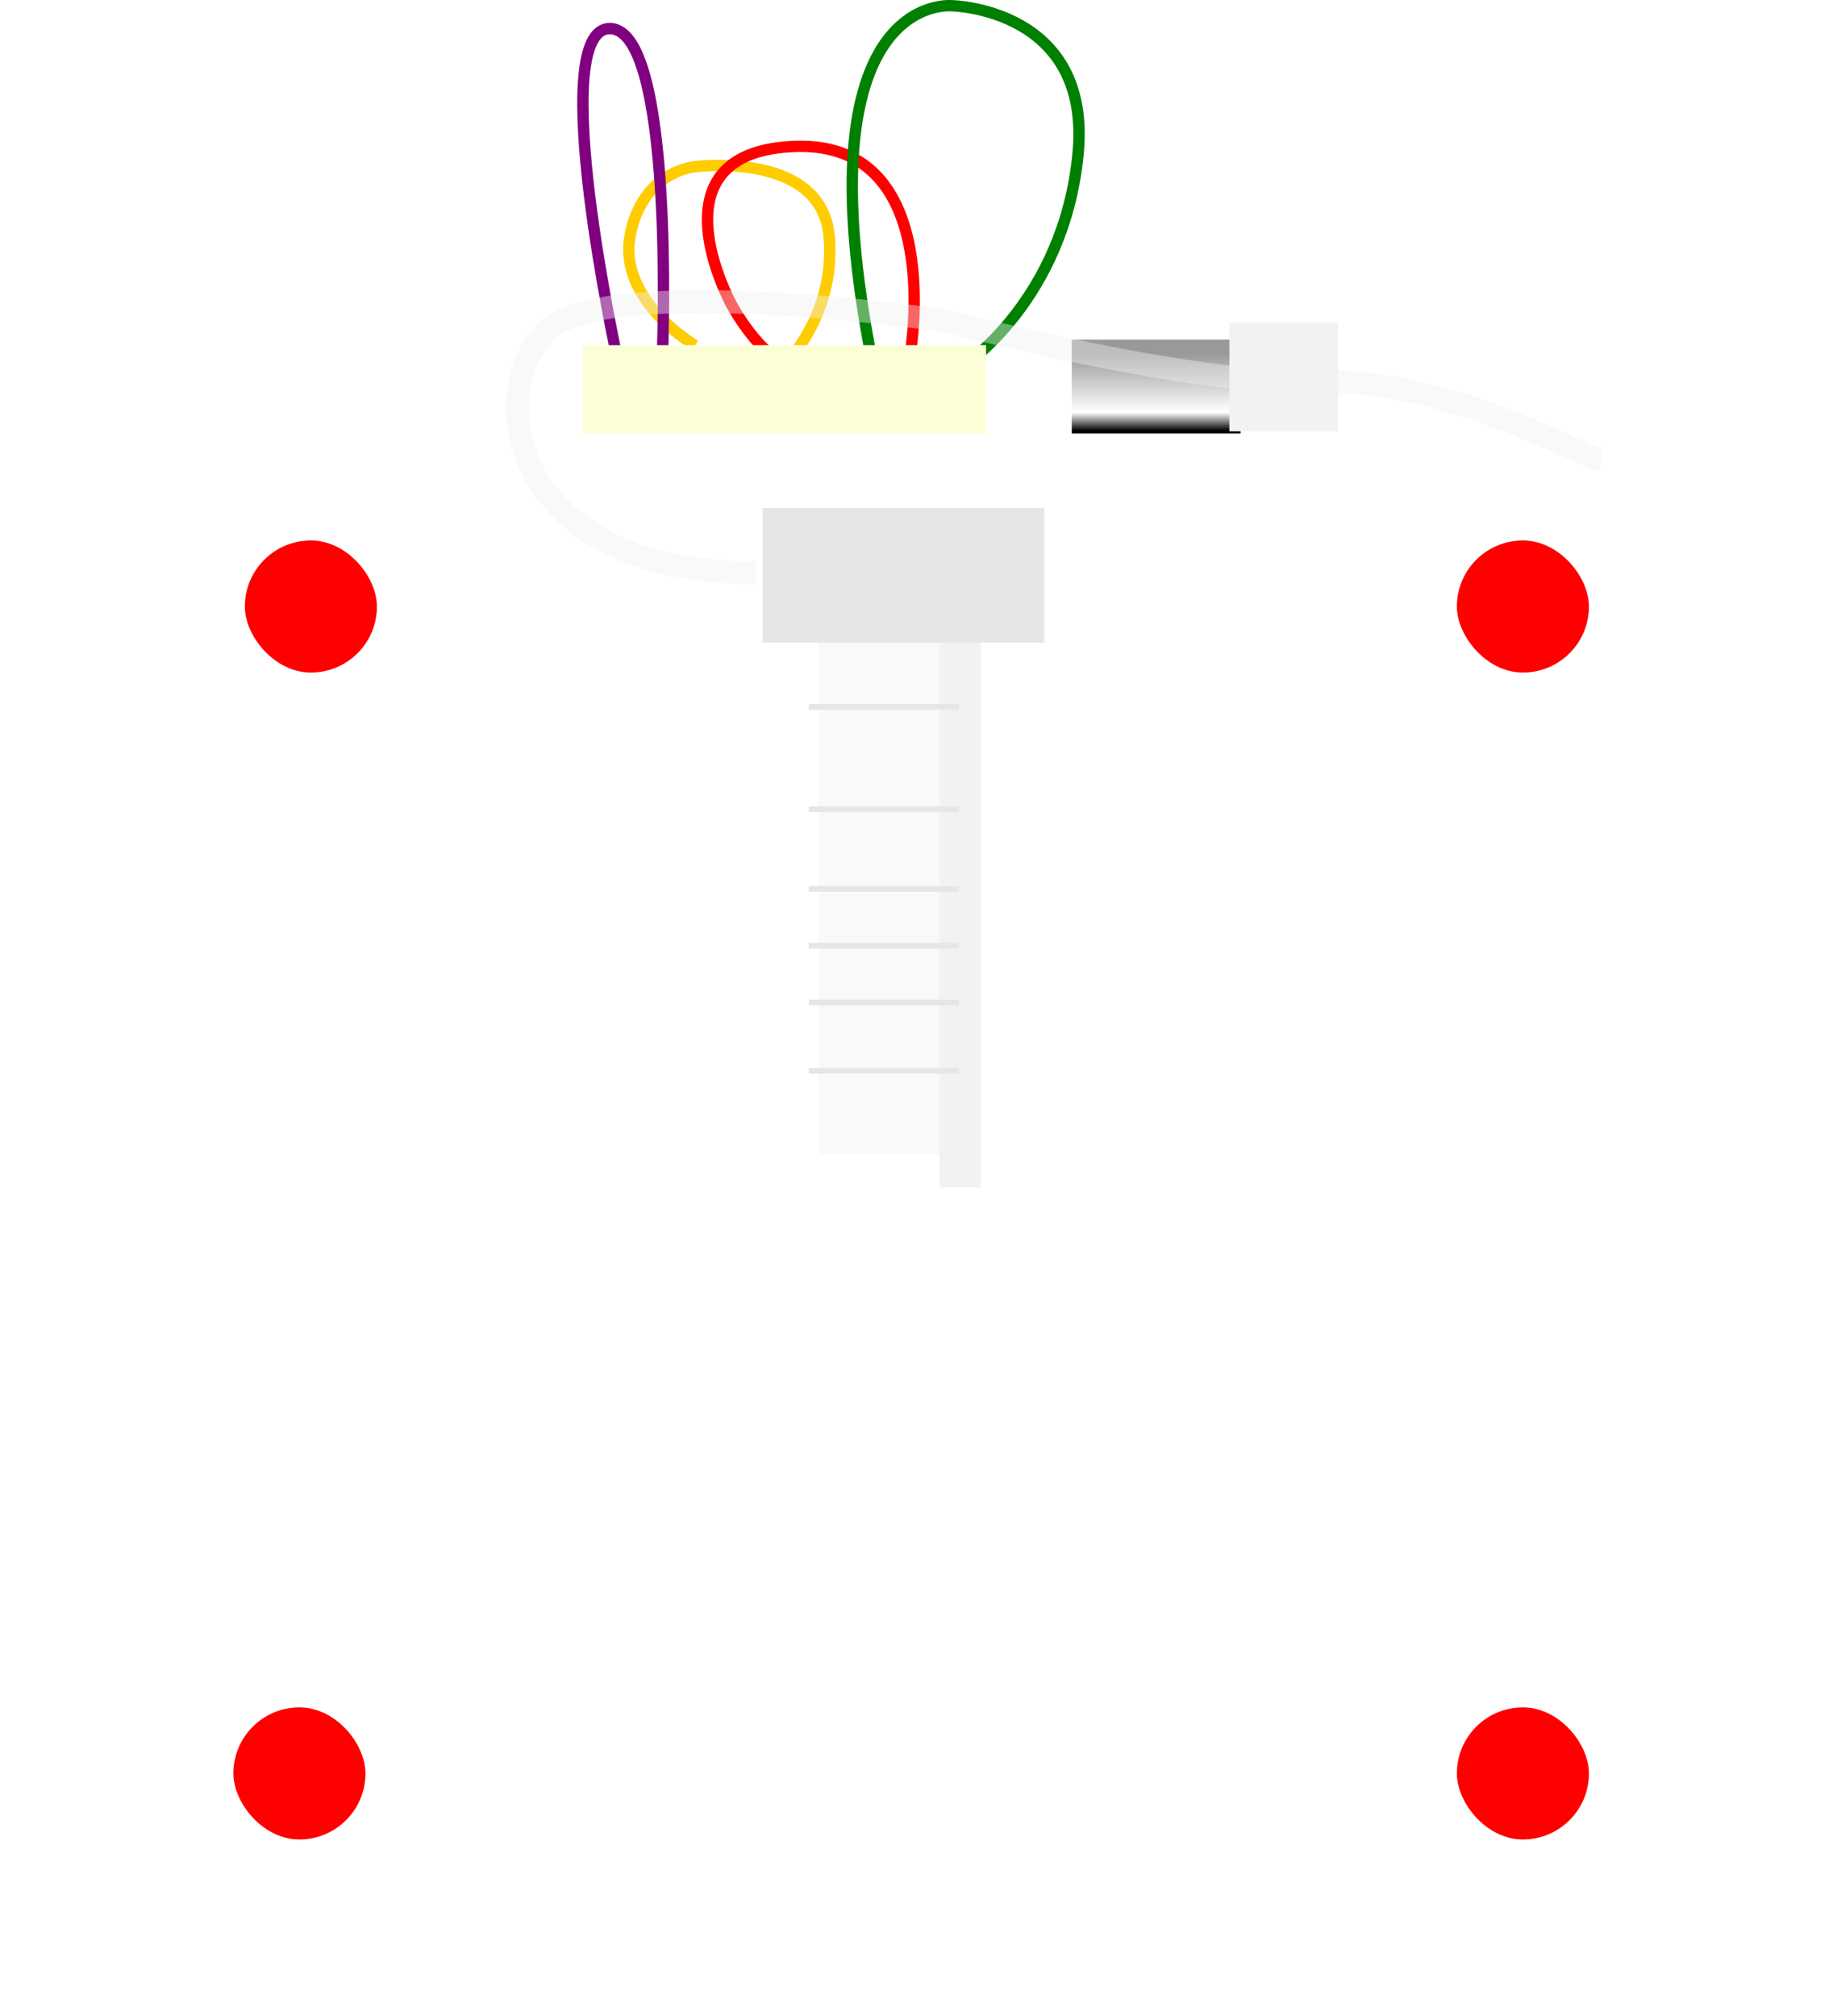 <?xml version="1.0" encoding="UTF-8" standalone="no"?>
<!-- Created with Inkscape (http://www.inkscape.org/) -->

<svg
   xmlns:dc="http://purl.org/dc/elements/1.1/"
   xmlns:cc="http://creativecommons.org/ns#"
   xmlns:rdf="http://www.w3.org/1999/02/22-rdf-syntax-ns#"
   xmlns:svg="http://www.w3.org/2000/svg"
   xmlns="http://www.w3.org/2000/svg"
   xmlns:xlink="http://www.w3.org/1999/xlink"
   xmlns:sodipodi="http://sodipodi.sourceforge.net/DTD/sodipodi-0.dtd"
   xmlns:inkscape="http://www.inkscape.org/namespaces/inkscape"
   width="85.312mm"
   height="93.811mm"
   viewBox="0 0 85.312 93.811"
   version="1.1"
   id="svg8"
   inkscape:version="0.92.3 (2405546, 2018-03-11)"
   sodipodi:docname="figure.svg">
  <defs
     id="defs2">
    <linearGradient
       inkscape:collect="always"
       id="linearGradient893">
      <stop
         style="stop-color:#999999;stop-opacity:1"
         offset="0"
         id="stop889" />
      <stop
         id="stop897"
         offset="0.763"
         style="stop-color:#ffffff;stop-opacity:1" />
      <stop
         style="stop-color:#000000;stop-opacity:1"
         offset="1"
         id="stop891" />
    </linearGradient>
    <filter
       style="color-interpolation-filters:sRGB"
       inkscape:label="Drop Shadow"
       id="filter827">
      <feFlood
         flood-opacity="0.498"
         flood-color="rgb(0,0,0)"
         result="flood"
         id="feFlood817" />
      <feComposite
         in="flood"
         in2="SourceGraphic"
         operator="out"
         result="composite1"
         id="feComposite819" />
      <feGaussianBlur
         in="composite1"
         stdDeviation="1.5"
         result="blur"
         id="feGaussianBlur821" />
      <feOffset
         dx="0.3"
         dy="0.3"
         result="offset"
         id="feOffset823" />
      <feComposite
         in="offset"
         in2="SourceGraphic"
         operator="atop"
         result="composite2"
         id="feComposite825" />
    </filter>
    <filter
       style="color-interpolation-filters:sRGB"
       inkscape:label="Drop Shadow"
       id="filter849">
      <feFlood
         flood-opacity="0.498"
         flood-color="rgb(0,0,0)"
         result="flood"
         id="feFlood839" />
      <feComposite
         in="flood"
         in2="SourceGraphic"
         operator="in"
         result="composite1"
         id="feComposite841" />
      <feGaussianBlur
         in="composite1"
         stdDeviation="1.5"
         result="blur"
         id="feGaussianBlur843" />
      <feOffset
         dx="0.3"
         dy="0.3"
         result="offset"
         id="feOffset845" />
      <feComposite
         in="SourceGraphic"
         in2="offset"
         operator="over"
         result="composite2"
         id="feComposite847" />
    </filter>
    <filter
       style="color-interpolation-filters:sRGB"
       inkscape:label="Drop Shadow"
       id="filter887">
      <feFlood
         flood-opacity="0.498"
         flood-color="rgb(0,0,0)"
         result="flood"
         id="feFlood877" />
      <feComposite
         in="flood"
         in2="SourceGraphic"
         operator="in"
         result="composite1"
         id="feComposite879" />
      <feGaussianBlur
         in="composite1"
         stdDeviation="1.5"
         result="blur"
         id="feGaussianBlur881" />
      <feOffset
         dx="0.3"
         dy="0.3"
         result="offset"
         id="feOffset883" />
      <feComposite
         in="SourceGraphic"
         in2="offset"
         operator="over"
         result="composite2"
         id="feComposite885" />
    </filter>
    <linearGradient
       inkscape:collect="always"
       xlink:href="#linearGradient893"
       id="linearGradient895"
       x1="110.936"
       y1="72.86"
       x2="110.936"
       y2="76.451"
       gradientUnits="userSpaceOnUse" />
    <filter
       style="color-interpolation-filters:sRGB"
       inkscape:label="Drop Shadow"
       id="filter911">
      <feFlood
         flood-opacity="0.498"
         flood-color="rgb(0,0,0)"
         result="flood"
         id="feFlood901" />
      <feComposite
         in="flood"
         in2="SourceGraphic"
         operator="in"
         result="composite1"
         id="feComposite903" />
      <feGaussianBlur
         in="composite1"
         stdDeviation="0.5"
         result="blur"
         id="feGaussianBlur905" />
      <feOffset
         dx="0.1"
         dy="0.1"
         result="offset"
         id="feOffset907" />
      <feComposite
         in="SourceGraphic"
         in2="offset"
         operator="over"
         result="composite2"
         id="feComposite909" />
    </filter>
    <filter
       style="color-interpolation-filters:sRGB"
       inkscape:label="Drop Shadow"
       id="filter923">
      <feFlood
         flood-opacity="0.498"
         flood-color="rgb(0,0,0)"
         result="flood"
         id="feFlood913" />
      <feComposite
         in="flood"
         in2="SourceGraphic"
         operator="in"
         result="composite1"
         id="feComposite915" />
      <feGaussianBlur
         in="composite1"
         stdDeviation="0.5"
         result="blur"
         id="feGaussianBlur917" />
      <feOffset
         dx="0.1"
         dy="0.1"
         result="offset"
         id="feOffset919" />
      <feComposite
         in="SourceGraphic"
         in2="offset"
         operator="over"
         result="composite2"
         id="feComposite921" />
    </filter>
    <filter
       style="color-interpolation-filters:sRGB"
       inkscape:label="Drop Shadow"
       id="filter935">
      <feFlood
         flood-opacity="0.498"
         flood-color="rgb(0,0,0)"
         result="flood"
         id="feFlood925" />
      <feComposite
         in="flood"
         in2="SourceGraphic"
         operator="in"
         result="composite1"
         id="feComposite927" />
      <feGaussianBlur
         in="composite1"
         stdDeviation="0.5"
         result="blur"
         id="feGaussianBlur929" />
      <feOffset
         dx="0.1"
         dy="0.1"
         result="offset"
         id="feOffset931" />
      <feComposite
         in="SourceGraphic"
         in2="offset"
         operator="over"
         result="composite2"
         id="feComposite933" />
    </filter>
    <filter
       inkscape:collect="always"
       style="color-interpolation-filters:sRGB"
       id="filter983"
       x="-0.015"
       width="1.03"
       y="-0.06"
       height="1.12">
      <feGaussianBlur
         inkscape:collect="always"
         stdDeviation="0.315"
         id="feGaussianBlur985" />
    </filter>
  </defs>
  <sodipodi:namedview
     id="base"
     pagecolor="#ffffff"
     bordercolor="#666666"
     borderopacity="1.0"
     inkscape:pageopacity="0.0"
     inkscape:pageshadow="2"
     inkscape:zoom="1.4"
     inkscape:cx="125.77605"
     inkscape:cy="187.0782"
     inkscape:document-units="mm"
     inkscape:current-layer="layer1"
     showgrid="false"
     inkscape:window-width="1920"
     inkscape:window-height="960"
     inkscape:window-x="0"
     inkscape:window-y="27"
     inkscape:window-maximized="1"
     showguides="false"
     inkscape:snap-global="false" />
  <g
     inkscape:label="Layer 1"
     inkscape:groupmode="layer"
     id="layer1"
     transform="translate(-56.474,-56.41)">
    <path
       style="fill:none;stroke:#ffcc00;stroke-width:0.529;stroke-linecap:butt;stroke-linejoin:miter;stroke-miterlimit:4;stroke-dasharray:none;stroke-opacity:1"
       d="m 88.824,72.482 c 0,0 -3.591,-2.079 -3.024,-5.103 0.567,-3.024 3.024,-3.213 3.024,-3.213 0,0 5.859,-0.756 6.237,3.213 0.378,3.969 -2.457,6.426 -2.457,6.426"
       id="path959"
       inkscape:connector-curvature="0" />
    <path
       style="fill:none;stroke:#800080;stroke-width:0.529;stroke-linecap:butt;stroke-linejoin:miter;stroke-miterlimit:4;stroke-dasharray:none;stroke-opacity:1"
       d="m 85.234,73.238 c 0,0 -3.402,-15.497 -0.378,-15.497 3.024,0 2.457,14.93 2.457,14.93"
       id="path957"
       inkscape:connector-curvature="0" />
    <path
       style="fill:none;stroke:#ff0000;stroke-width:0.529;stroke-linecap:butt;stroke-linejoin:miter;stroke-miterlimit:4;stroke-dasharray:none;stroke-opacity:1"
       d="m 98.841,72.86 c 0,0 1.701,-9.827 -5.292,-9.638 -6.993,0.189 -3.024,7.371 -3.024,7.371 0,0 1.701,3.213 3.402,2.835"
       id="path955"
       inkscape:connector-curvature="0" />
    <path
       style="fill:none;stroke:#008000;stroke-width:0.529;stroke-linecap:butt;stroke-linejoin:miter;stroke-miterlimit:4;stroke-dasharray:none;stroke-opacity:1"
       d="m 101.333,73.422 c 0,0 4.651,-3.056 5.315,-9.833 0.664,-6.777 -5.847,-6.91 -5.847,-6.91 0,0 -7.176,-0.797 -3.721,16.61"
       id="path953"
       inkscape:connector-curvature="0" />
    <rect
       style="opacity:1;fill:#ffffff;fill-opacity:1;stroke:none;stroke-width:1.323;stroke-linecap:round;stroke-linejoin:round;stroke-miterlimit:4;stroke-dasharray:none;stroke-dashoffset:0;stroke-opacity:1;paint-order:markers fill stroke;filter:url(#filter887)"
       id="rect853"
       width="66.283"
       height="66.283"
       x="65.748"
       y="77.31"
       ry="3.024" />
    <rect
       y="78.374"
       x="94.475"
       height="31.647"
       width="5.789"
       id="rect861"
       style="opacity:1;fill:#f9f9f9;fill-opacity:1;stroke:none;stroke-width:2.408;stroke-linecap:round;stroke-linejoin:round;stroke-miterlimit:4;stroke-dasharray:none;stroke-dashoffset:0;stroke-opacity:1;paint-order:markers fill stroke;filter:url(#filter923)" />
    <rect
       style="opacity:1;fill:#ff0000;fill-opacity:1;stroke:none;stroke-width:0.507;stroke-linecap:round;stroke-linejoin:round;stroke-miterlimit:4;stroke-dasharray:none;stroke-dashoffset:0;stroke-opacity:1;paint-order:markers fill stroke"
       id="rect863"
       width="6.147"
       height="6.147"
       x="67.336"
       y="135.858"
       ry="3.074" />
    <rect
       ry="3.074"
       y="135.858"
       x="124.28"
       height="6.147"
       width="6.147"
       id="rect865"
       style="opacity:1;fill:#ff0000;fill-opacity:1;stroke:none;stroke-width:0.507;stroke-linecap:round;stroke-linejoin:round;stroke-miterlimit:4;stroke-dasharray:none;stroke-dashoffset:0;stroke-opacity:1;paint-order:markers fill stroke" />
    <rect
       style="opacity:1;fill:#ff0000;fill-opacity:1;stroke:none;stroke-width:0.507;stroke-linecap:round;stroke-linejoin:round;stroke-miterlimit:4;stroke-dasharray:none;stroke-dashoffset:0;stroke-opacity:1;paint-order:markers fill stroke"
       id="rect867"
       width="6.147"
       height="6.147"
       x="124.28"
       y="81.559"
       ry="3.074" />
    <rect
       ry="3.074"
       y="81.559"
       x="67.87"
       height="6.147"
       width="6.147"
       id="rect869"
       style="opacity:1;fill:#ff0000;fill-opacity:1;stroke:none;stroke-width:0.507;stroke-linecap:round;stroke-linejoin:round;stroke-miterlimit:4;stroke-dasharray:none;stroke-dashoffset:0;stroke-opacity:1;paint-order:markers fill stroke" />
    <rect
       style="opacity:1;fill:#fcffd5;fill-opacity:1;stroke:none;stroke-width:0.519;stroke-linecap:round;stroke-linejoin:round;stroke-miterlimit:4;stroke-dasharray:none;stroke-dashoffset:0;stroke-opacity:1;paint-order:markers fill stroke"
       id="rect871"
       width="18.76"
       height="4.276"
       x="83.604"
       y="72.472"
       ry="0" />
    <rect
       y="72.214"
       x="106.357"
       height="4.457"
       width="7.859"
       id="rect875"
       style="opacity:1;fill:url(#linearGradient895);fill-opacity:1;stroke:none;stroke-width:1.723;stroke-linecap:round;stroke-linejoin:round;stroke-miterlimit:4;stroke-dasharray:none;stroke-dashoffset:0;stroke-opacity:1;paint-order:markers fill stroke" />
    <rect
       style="opacity:1;fill:#f2f2f2;fill-opacity:1;stroke:none;stroke-width:1.424;stroke-linecap:round;stroke-linejoin:round;stroke-miterlimit:4;stroke-dasharray:none;stroke-dashoffset:0;stroke-opacity:1;paint-order:markers fill stroke;filter:url(#filter911)"
       id="rect859"
       width="1.93"
       height="33.191"
       x="100.098"
       y="78.374" />
    <rect
       style="opacity:1;fill:#e6e6e6;fill-opacity:1;stroke:none;stroke-width:2.105;stroke-linecap:round;stroke-linejoin:round;stroke-miterlimit:4;stroke-dasharray:none;stroke-dashoffset:0;stroke-opacity:1;paint-order:markers fill stroke"
       id="rect857"
       width="13.122"
       height="7.94"
       x="91.962"
       y="78.374" />
    <rect
       style="opacity:1;fill:#ffffff;fill-opacity:1;stroke:none;stroke-width:0.954;stroke-linecap:round;stroke-linejoin:round;stroke-miterlimit:4;stroke-dasharray:none;stroke-dashoffset:0;stroke-opacity:1;paint-order:markers fill stroke;filter:url(#filter935)"
       id="rect855"
       width="71.094"
       height="3.474"
       x="63.583"
       y="76.481" />
    <path
       style="fill:#f2f2f2;stroke:#e6e6e6;stroke-width:0.265px;stroke-linecap:butt;stroke-linejoin:miter;stroke-opacity:1"
       d="m 94.116,89.302 h 6.993"
       id="path937"
       inkscape:connector-curvature="0" />
    <path
       style="fill:#f2f2f2;stroke:#e6e6e6;stroke-width:0.265px;stroke-linecap:butt;stroke-linejoin:miter;stroke-opacity:1"
       d="m 94.116,94.065 h 6.993"
       id="path941"
       inkscape:connector-curvature="0" />
    <path
       inkscape:connector-curvature="0"
       id="path943"
       d="m 94.116,97.769 h 6.993"
       style="fill:#f2f2f2;stroke:#e6e6e6;stroke-width:0.265px;stroke-linecap:butt;stroke-linejoin:miter;stroke-opacity:1" />
    <path
       style="fill:#f2f2f2;stroke:#e6e6e6;stroke-width:0.265px;stroke-linecap:butt;stroke-linejoin:miter;stroke-opacity:1"
       d="m 94.116,100.415 h 6.993"
       id="path945"
       inkscape:connector-curvature="0" />
    <path
       inkscape:connector-curvature="0"
       id="path947"
       d="m 94.116,103.06 h 6.993"
       style="fill:#f2f2f2;stroke:#e6e6e6;stroke-width:0.265px;stroke-linecap:butt;stroke-linejoin:miter;stroke-opacity:1" />
    <path
       style="fill:#f2f2f2;stroke:#e6e6e6;stroke-width:0.265px;stroke-linecap:butt;stroke-linejoin:miter;stroke-opacity:1"
       d="m 94.116,106.235 h 6.993"
       id="path949"
       inkscape:connector-curvature="0" />
    <rect
       style="opacity:1;fill:#f2f2f2;fill-opacity:1;stroke:none;stroke-width:1.471;stroke-linecap:round;stroke-linejoin:round;stroke-miterlimit:4;stroke-dasharray:none;stroke-dashoffset:0;stroke-opacity:1;paint-order:markers fill stroke"
       id="rect873"
       width="5.051"
       height="5.051"
       x="113.692"
       y="71.43" />
    <path
       style="opacity:0.65;fill:none;stroke:#f2f2f2;stroke-width:1.058;stroke-linecap:butt;stroke-linejoin:miter;stroke-miterlimit:4;stroke-dasharray:none;stroke-opacity:1;filter:url(#filter983)"
       d="m 130.969,77.774 c -0.756,0 -6.993,-3.78 -13.04,-3.591 -6.048,0.189 -17.387,-2.835 -17.387,-2.835 0,0 -15.497,-2.268 -18.521,0.378 -3.024,2.646 -2.079,11.339 9.638,11.339"
       id="path961"
       inkscape:connector-curvature="0" />
  </g>
</svg>
